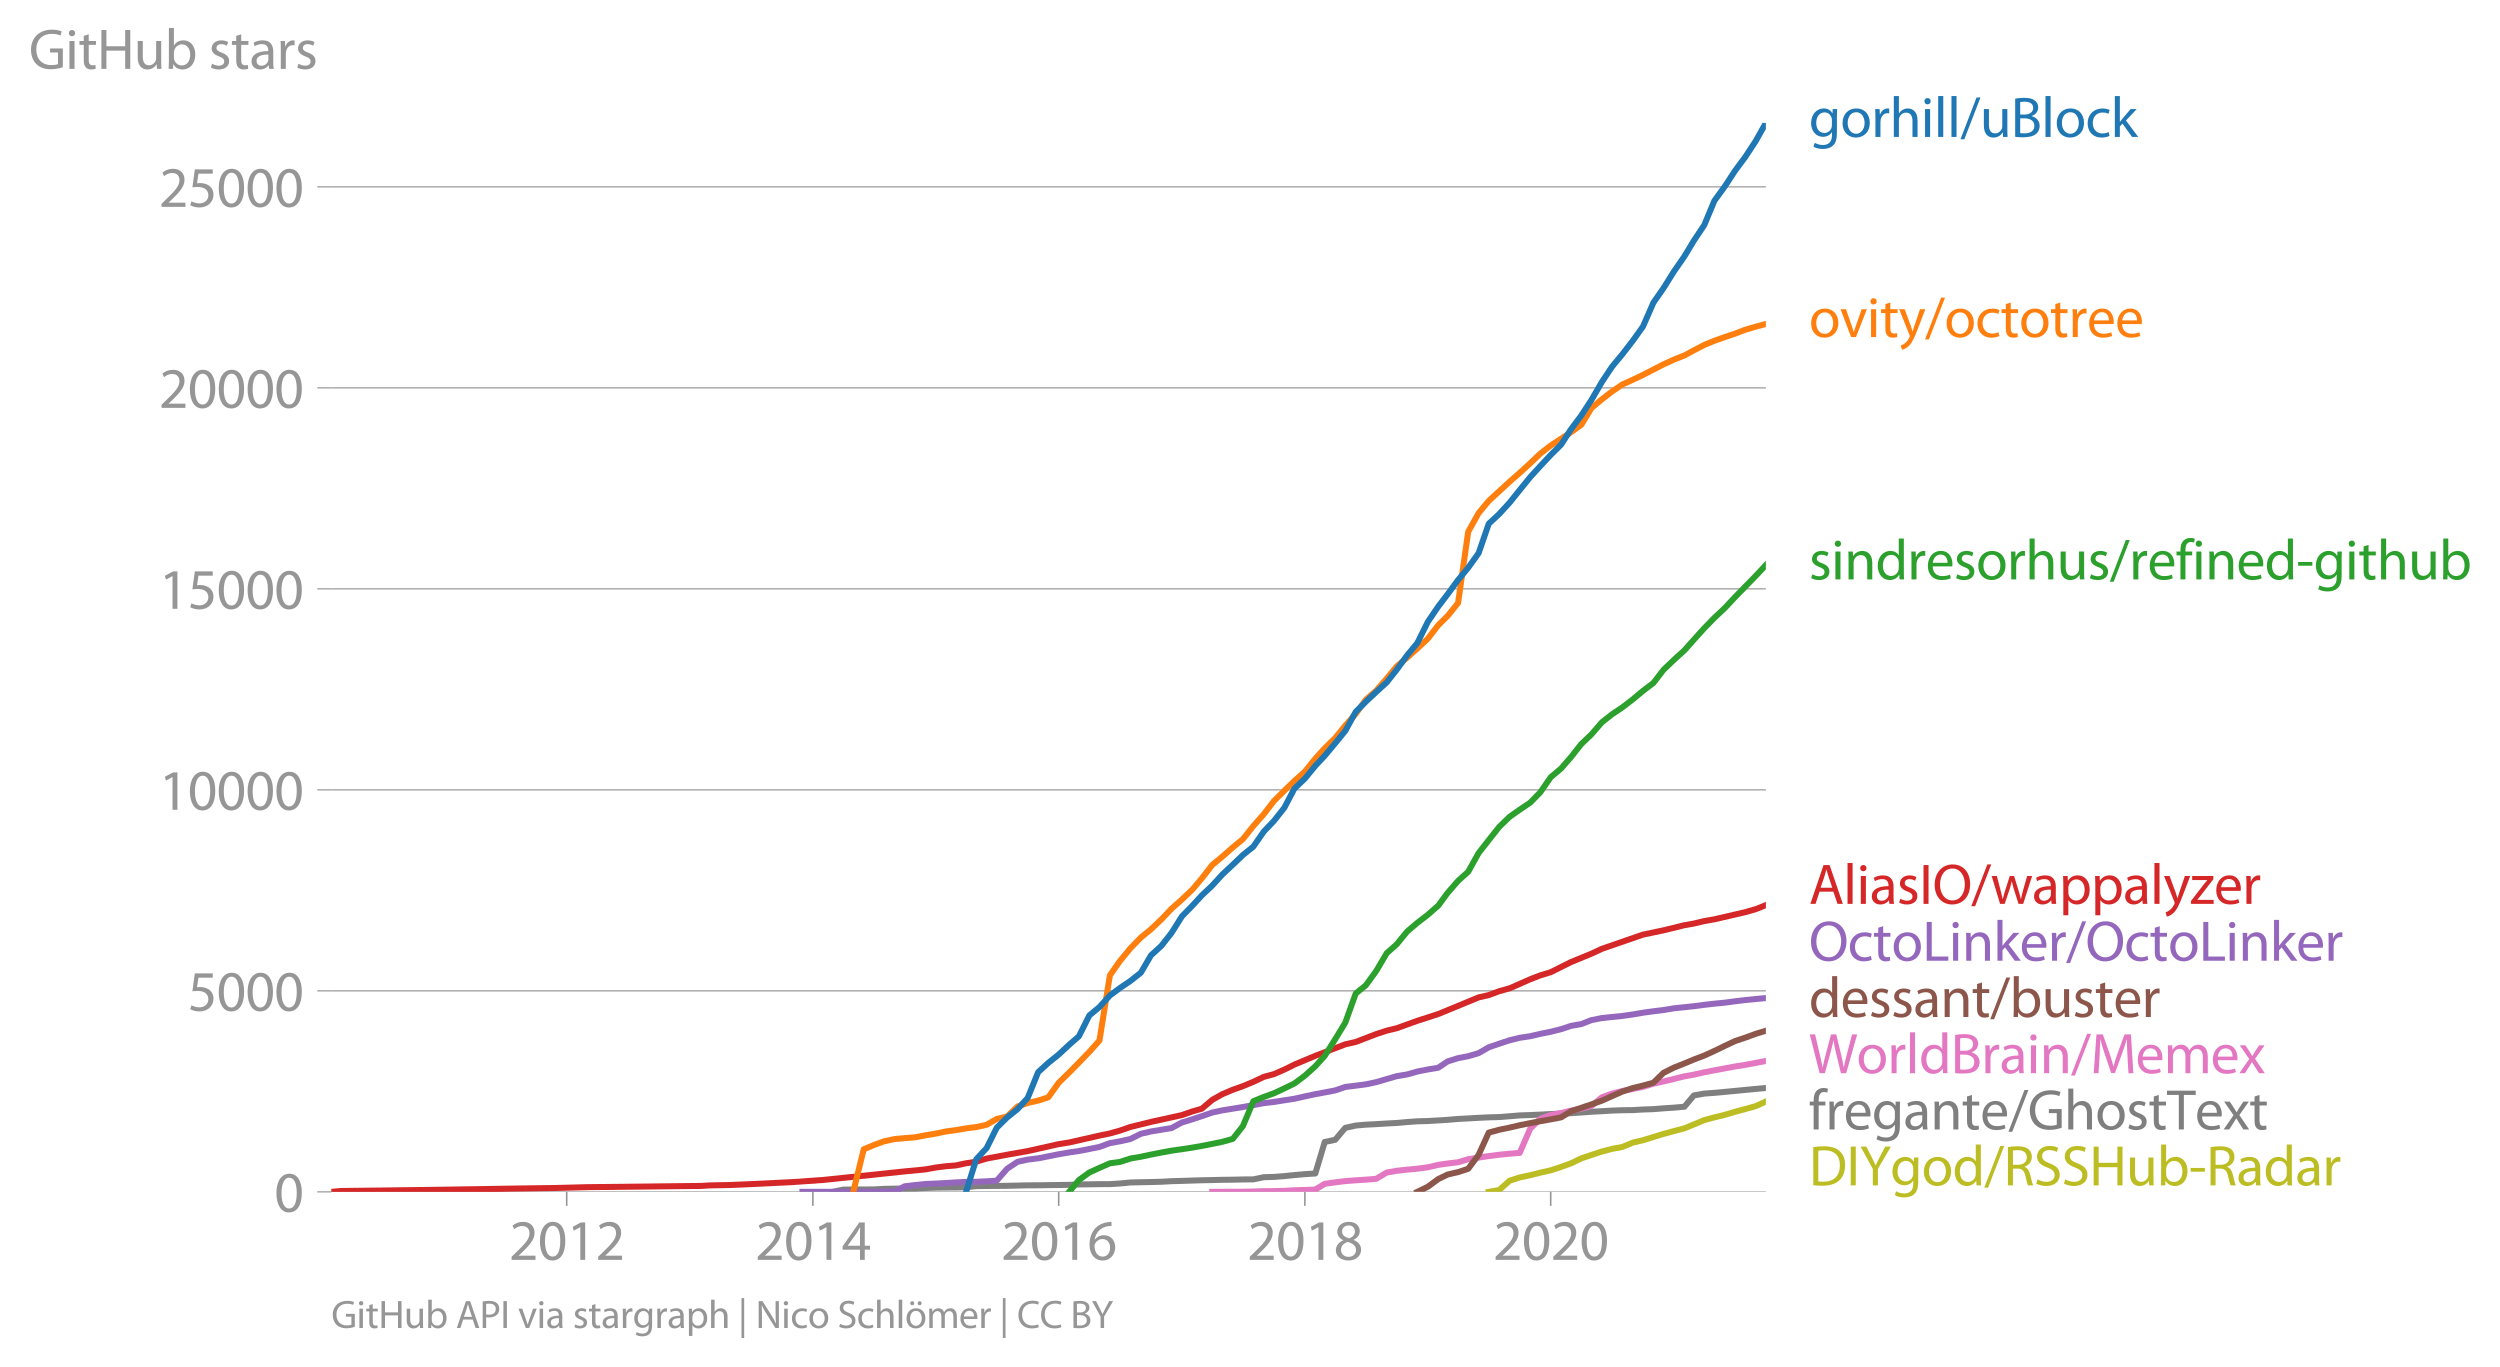 <svg height="453.628" viewBox="0 0 622.347 340.221" width="829.796" xmlns="http://www.w3.org/2000/svg" xmlns:xlink="http://www.w3.org/1999/xlink"><defs><style>*{stroke-linecap:butt;stroke-linejoin:round}</style></defs><g id="figure_1"><path d="M0 340.221h622.347V0H0z" style="fill:none" id="patch_1"/><g id="axes_1"><path d="M82.476 296.694h357.12V30.582H82.476z" style="fill:none" id="patch_2"/><g id="matplotlib.axis_1"><g id="xtick_1"><g id="line2d_1"><defs><path d="M0 0v3.5" id="me51e6dc610" style="stroke:#969696;stroke-width:.4"/></defs><use style="fill:#969696;stroke:#969696;stroke-width:.4" x="141.074" xlink:href="#me51e6dc610" y="296.694"/></g><g style="fill:#969696" transform="matrix(.14 0 0 -.14 126.711 313.634)" id="text_1"><defs><path d="M2944 0v467H1075v13l333 307c877 845 1434 1466 1434 2234 0 595-378 1209-1274 1209-480 0-890-179-1178-422l180-397c192 160 505 352 883 352 621 0 825-390 825-813-6-627-486-1164-1548-2176L288 346V0h2656z" id="MyriadPro-Regular-32" transform="scale(.016)"/><path d="M1677 4230c-845 0-1447-768-1447-2163C243 691 794-70 1606-70c922 0 1447 780 1447 2195 0 1325-499 2105-1376 2105zm-32-435c582 0 845-672 845-1696 0-1062-276-1734-852-1734-512 0-844 614-844 1696 0 1133 358 1734 851 1734z" id="MyriadPro-Regular-30" transform="scale(.016)"/><path d="M1510 0h544v4160h-480l-908-486 108-429 724 390h12V0z" id="MyriadPro-Regular-31" transform="scale(.016)"/></defs><use xlink:href="#MyriadPro-Regular-32"/><use x="51.3" xlink:href="#MyriadPro-Regular-30"/><use x="102.6" xlink:href="#MyriadPro-Regular-31"/><use x="153.9" xlink:href="#MyriadPro-Regular-32"/></g></g><g id="xtick_2"><use style="fill:#969696;stroke:#969696;stroke-width:.4" x="202.355" xlink:href="#me51e6dc610" y="296.694" id="line2d_2"/><g style="fill:#969696" transform="matrix(.14 0 0 -.14 187.991 313.634)" id="text_2"><defs><path d="M2560 0v1133h582v441h-582v2586h-608L96 1504v-371h1933V0h531zM666 1574v13l1017 1415c115 192 218 371 346 614h19c-13-218-19-435-19-653V1574H666z" id="MyriadPro-Regular-34" transform="scale(.016)"/></defs><use xlink:href="#MyriadPro-Regular-32"/><use x="51.3" xlink:href="#MyriadPro-Regular-30"/><use x="102.6" xlink:href="#MyriadPro-Regular-31"/><use x="153.9" xlink:href="#MyriadPro-Regular-34"/></g></g><g id="xtick_3"><use style="fill:#969696;stroke:#969696;stroke-width:.4" x="263.551" xlink:href="#me51e6dc610" y="296.694" id="line2d_3"/><g style="fill:#969696" transform="matrix(.14 0 0 -.14 249.188 313.634)" id="text_3"><defs><path d="M2662 4224c-102 0-243-6-409-32-525-64-986-275-1331-614-410-410-704-1056-704-1876C218 621 800-70 1690-70c864 0 1382 704 1382 1465 0 813-518 1344-1254 1344-461 0-807-217-1005-480h-19c96 685 563 1331 1446 1479 160 25 307 32 422 25v461zM1690 365c-589 0-903 505-916 1190 0 103 26 186 64 250 154 301 468 512 807 512 518 0 857-359 857-954s-326-998-806-998h-6z" id="MyriadPro-Regular-36" transform="scale(.016)"/></defs><use xlink:href="#MyriadPro-Regular-32"/><use x="51.3" xlink:href="#MyriadPro-Regular-30"/><use x="102.6" xlink:href="#MyriadPro-Regular-31"/><use x="153.9" xlink:href="#MyriadPro-Regular-36"/></g></g><g id="xtick_4"><use style="fill:#969696;stroke:#969696;stroke-width:.4" x="324.832" xlink:href="#me51e6dc610" y="296.694" id="line2d_4"/><g style="fill:#969696" transform="matrix(.14 0 0 -.14 310.469 313.634)" id="text_4"><defs><path d="M1062 2170c-512-218-825-589-825-1114C237 448 762-70 1632-70c794 0 1414 486 1414 1209 0 506-320 871-838 1075v20c512 243 685 620 685 972 0 519-403 1024-1210 1024-729 0-1286-448-1286-1107 0-358 198-717 659-934l6-19zm583-1831c-531 0-851 371-832 794 0 397 262 717 749 857 563-160 915-403 915-908 0-423-327-743-832-743zm6 3488c506 0 704-345 704-678 0-378-275-634-633-755-480 128-794 352-794 768 0 358 256 665 723 665z" id="MyriadPro-Regular-38" transform="scale(.016)"/></defs><use xlink:href="#MyriadPro-Regular-32"/><use x="51.3" xlink:href="#MyriadPro-Regular-30"/><use x="102.6" xlink:href="#MyriadPro-Regular-31"/><use x="153.9" xlink:href="#MyriadPro-Regular-38"/></g></g><g id="xtick_5"><use style="fill:#969696;stroke:#969696;stroke-width:.4" x="386.028" xlink:href="#me51e6dc610" y="296.694" id="line2d_5"/><g style="fill:#969696" transform="matrix(.14 0 0 -.14 371.665 313.634)" id="text_5"><use xlink:href="#MyriadPro-Regular-32"/><use x="51.3" xlink:href="#MyriadPro-Regular-30"/><use x="102.6" xlink:href="#MyriadPro-Regular-32"/><use x="153.9" xlink:href="#MyriadPro-Regular-30"/></g></g></g><g id="matplotlib.axis_2"><g id="ytick_1"><path clip-path="url(#pe4d8eeb16a)" d="M82.476 296.694h357.12" style="fill:none;stroke:#969696;stroke-linecap:square;stroke-width:.3" id="line2d_6"/><g id="line2d_7"><defs><path d="M0 0h-3.5" id="m7f91c07938" style="stroke:#969696;stroke-width:.3"/></defs><use style="fill:#969696;stroke:#969696;stroke-width:.3" x="82.476" xlink:href="#m7f91c07938" y="296.694"/></g><use xlink:href="#MyriadPro-Regular-30" style="fill:#969696" transform="matrix(.14 0 0 -.14 68.295 301.664)" id="text_6"/></g><g id="ytick_2"><path clip-path="url(#pe4d8eeb16a)" d="M82.476 246.66h357.12" style="fill:none;stroke:#969696;stroke-linecap:square;stroke-width:.3" id="line2d_8"/><use style="fill:#969696;stroke:#969696;stroke-width:.3" x="82.476" xlink:href="#m7f91c07938" y="246.66" id="line2d_9"/><g style="fill:#969696" transform="matrix(.14 0 0 -.14 46.75 251.63)" id="text_7"><defs><path d="M2771 4160H781L512 2163c154 19 339 45 576 45 832 0 1190-384 1197-922 0-556-455-902-986-902-377 0-717 128-889 230L269 186C467 58 851-70 1306-70c902 0 1548 608 1548 1420 0 525-268 884-595 1069-256 154-576 224-896 224-153 0-243-13-339-25l160 1068h1587v474z" id="MyriadPro-Regular-35" transform="scale(.016)"/></defs><use xlink:href="#MyriadPro-Regular-35"/><use x="51.3" xlink:href="#MyriadPro-Regular-30"/><use x="102.6" xlink:href="#MyriadPro-Regular-30"/><use x="153.9" xlink:href="#MyriadPro-Regular-30"/></g></g><g id="ytick_3"><path clip-path="url(#pe4d8eeb16a)" d="M82.476 196.625h357.12" style="fill:none;stroke:#969696;stroke-linecap:square;stroke-width:.3" id="line2d_10"/><use style="fill:#969696;stroke:#969696;stroke-width:.3" x="82.476" xlink:href="#m7f91c07938" y="196.625" id="line2d_11"/><g style="fill:#969696" transform="matrix(.14 0 0 -.14 39.568 201.595)" id="text_8"><use xlink:href="#MyriadPro-Regular-31"/><use x="51.3" xlink:href="#MyriadPro-Regular-30"/><use x="102.6" xlink:href="#MyriadPro-Regular-30"/><use x="153.9" xlink:href="#MyriadPro-Regular-30"/><use x="205.2" xlink:href="#MyriadPro-Regular-30"/></g></g><g id="ytick_4"><path clip-path="url(#pe4d8eeb16a)" d="M82.476 146.591h357.12" style="fill:none;stroke:#969696;stroke-linecap:square;stroke-width:.3" id="line2d_12"/><use style="fill:#969696;stroke:#969696;stroke-width:.3" x="82.476" xlink:href="#m7f91c07938" y="146.591" id="line2d_13"/><g style="fill:#969696" transform="matrix(.14 0 0 -.14 39.568 151.561)" id="text_9"><use xlink:href="#MyriadPro-Regular-31"/><use x="51.3" xlink:href="#MyriadPro-Regular-35"/><use x="102.6" xlink:href="#MyriadPro-Regular-30"/><use x="153.9" xlink:href="#MyriadPro-Regular-30"/><use x="205.2" xlink:href="#MyriadPro-Regular-30"/></g></g><g id="ytick_5"><path clip-path="url(#pe4d8eeb16a)" d="M82.476 96.557h357.12" style="fill:none;stroke:#969696;stroke-linecap:square;stroke-width:.3" id="line2d_14"/><use style="fill:#969696;stroke:#969696;stroke-width:.3" x="82.476" xlink:href="#m7f91c07938" y="96.557" id="line2d_15"/><g style="fill:#969696" transform="matrix(.14 0 0 -.14 39.568 101.527)" id="text_10"><use xlink:href="#MyriadPro-Regular-32"/><use x="51.3" xlink:href="#MyriadPro-Regular-30"/><use x="102.6" xlink:href="#MyriadPro-Regular-30"/><use x="153.9" xlink:href="#MyriadPro-Regular-30"/><use x="205.2" xlink:href="#MyriadPro-Regular-30"/></g></g><g id="ytick_6"><path clip-path="url(#pe4d8eeb16a)" d="M82.476 46.523h357.12" style="fill:none;stroke:#969696;stroke-linecap:square;stroke-width:.3" id="line2d_16"/><use style="fill:#969696;stroke:#969696;stroke-width:.3" x="82.476" xlink:href="#m7f91c07938" y="46.523" id="line2d_17"/><g style="fill:#969696" transform="matrix(.14 0 0 -.14 39.568 51.493)" id="text_11"><use xlink:href="#MyriadPro-Regular-32"/><use x="51.3" xlink:href="#MyriadPro-Regular-35"/><use x="102.6" xlink:href="#MyriadPro-Regular-30"/><use x="153.9" xlink:href="#MyriadPro-Regular-30"/><use x="205.2" xlink:href="#MyriadPro-Regular-30"/></g></g><g style="fill:#969696" transform="matrix(.14 0 0 -.14 7.2 17.14)" id="text_12"><defs><path d="M3770 2266H2349v-448h877V531c-128-64-378-115-743-115-1005 0-1664 646-1664 1741 0 1081 685 1734 1735 1734 435 0 723-83 953-185l135 454c-186 90-576 198-1076 198-1446 0-2329-940-2336-2227 0-672 231-1248 602-1606 422-403 960-570 1613-570 582 0 1075 147 1325 237v2074z" id="MyriadPro-Regular-47" transform="scale(.016)"/><path d="M1030 0v3098H467V0h563zM749 4320c-205 0-352-154-352-352 0-192 141-346 339-346 224 0 365 154 358 346 0 198-134 352-345 352z" id="MyriadPro-Regular-69" transform="scale(.016)"/><path d="M595 3667v-569H115v-429h480V979c0-365 58-640 218-806C947 19 1158-70 1421-70c217 0 390 38 499 83l-26 422c-83-25-172-38-326-38-314 0-422 217-422 601v1671h806v429h-806v742l-551-173z" id="MyriadPro-Regular-74" transform="scale(.016)"/><path d="M486 4314V0h557v2022h2087V0h563v4314h-563V2509H1043v1805H486z" id="MyriadPro-Regular-48" transform="scale(.016)"/><path d="M3059 3098h-563V1197c0-103-19-205-51-288-103-250-365-512-743-512-512 0-691 397-691 985v1716H448V1286C448 198 1030-70 1517-70c550 0 877 326 1024 576h13l32-506h499c-19 243-26 525-26 845v2253z" id="MyriadPro-Regular-75" transform="scale(.016)"/><path d="M467 800c0-275-13-589-25-800h486l26 512h19c230-410 589-582 1037-582 691 0 1388 550 1388 1657 7 941-537 1581-1305 1581-499 0-858-224-1056-570h-13v1946H467V800zm557 998c0 90 19 167 32 231 115 429 474 691 858 691 601 0 921-531 921-1152 0-710-352-1190-941-1190-409 0-736 268-844 659-13 64-26 134-26 205v556z" id="MyriadPro-Regular-62" transform="scale(.016)"/><path d="M250 147C467 19 781-70 1120-70c736 0 1158 390 1158 934 0 461-275 730-812 934-404 154-589 269-589 525 0 231 185 423 518 423 288 0 512-103 634-180l141 410c-173 102-448 192-762 192-666 0-1069-410-1069-909 0-371 263-678 819-877 416-153 576-300 576-569 0-256-192-461-601-461-282 0-576 115-743 224L250 147z" id="MyriadPro-Regular-73" transform="scale(.016)"/><path d="M2643 1901c0 621-230 1267-1177 1267-391 0-762-109-1018-275l128-371c218 140 518 230 806 230 634 0 704-461 704-717v-64C890 1978 224 1568 224 819c0-448 320-889 947-889 442 0 775 217 947 460h20l44-390h512c-38 211-51 474-51 742v1159zm-544-858c0-57-13-121-32-179-89-262-345-518-749-518-288 0-531 172-531 537 0 602 698 711 1312 698v-538z" id="MyriadPro-Regular-61" transform="scale(.016)"/><path d="M467 0h557v1651c0 96 13 186 26 263 76 422 358 723 755 723 77 0 134-7 192-19v531c-51 13-96 19-160 19-378 0-717-262-858-678h-25l-20 608H442c19-288 25-602 25-967V0z" id="MyriadPro-Regular-72" transform="scale(.016)"/></defs><use xlink:href="#MyriadPro-Regular-47"/><use x="64.6" xlink:href="#MyriadPro-Regular-69"/><use x="88" xlink:href="#MyriadPro-Regular-74"/><use x="121.1" xlink:href="#MyriadPro-Regular-48"/><use x="186.3" xlink:href="#MyriadPro-Regular-75"/><use x="241.4" xlink:href="#MyriadPro-Regular-62"/><use x="298.3" xlink:href="#MyriadPro-Regular-20"/><use x="319.5" xlink:href="#MyriadPro-Regular-73"/><use x="359.1" xlink:href="#MyriadPro-Regular-74"/><use x="392.2" xlink:href="#MyriadPro-Regular-61"/><use x="440.4" xlink:href="#MyriadPro-Regular-72"/><use x="473.1" xlink:href="#MyriadPro-Regular-73"/></g></g><path clip-path="url(#pe4d8eeb16a)" d="m370.603 296.694 2.6-.44 2.598-2.332 2.515-.81 2.599-.551 2.514-.64 2.6-.58 2.598-.861 2.431-.871 2.599-1.25 2.515-.851 2.599-.851 2.514-.66 2.6-.49 2.598-1.072 2.515-.59 2.599-.8 2.515-.771 2.598-.71 2.6-.681 2.346-.96 2.6-1.091 2.514-.68 2.599-.631 2.515-.75 2.599-.701 2.598-.72 2.515-1.152" style="fill:none;stroke:#bcbd22;stroke-linecap:square;stroke-width:1.5" id="line2d_18"/><path clip-path="url(#pe4d8eeb16a)" d="m207.3 296.694 2.6-.55 2.514-.03 2.599-.01 2.515-.01 2.599-.15 2.598-.05 2.515-.01 2.6-.02 2.514-.13 2.599-.09 2.599-.03 2.347-.01 2.599-.05 2.515-.281 2.598-.04 2.515-.01 2.599-.03 2.599-.06 2.515-.06 2.598-.01 2.515-.04 2.6-.03 2.598-.04 2.431-.1 2.599-.03 2.515-.04 2.598-.01 2.515-.16 2.6-.25 2.598-.06 2.515-.05 2.599-.07 2.515-.141 2.598-.07 2.6-.09 2.346-.07 2.6-.05 2.514-.06 2.599-.03 2.515-.06 2.598-.02 2.6-.54 2.514-.07 2.599-.2 2.515-.261 2.599-.23 2.598-.16 2.348-7.856 2.598-.53 2.515-2.982 2.6-.57 2.514-.22 2.599-.13 2.599-.16 2.514-.13 2.6-.231 2.514-.18 2.599-.07 2.599-.15 2.347-.15 2.599-.22 2.515-.13 2.598-.15 2.515-.12 2.6-.07 2.598-.201 2.515-.21 2.599-.09 2.514-.11 2.6-.14 2.598-.1 2.431-.11 2.599-.18 2.515-.18 2.599-.14 2.514-.151 2.6-.09 2.598-.03 2.515-.15 2.599-.09 2.515-.2 2.598-.17 2.6-.23 2.346-2.813 2.6-.46 2.514-.18 2.599-.24 2.515-.24 2.599-.25 2.598-.25 2.515-.23" style="fill:none;stroke:#7f7f7f;stroke-linecap:square;stroke-width:1.5" id="line2d_19"/><path clip-path="url(#pe4d8eeb16a)" d="m301.778 296.694 2.515-.01 2.599-.02h2.515l2.598-.05 2.6-.09 2.514-.01 2.599-.07 2.515-.15 2.599-.06 2.598-.11 2.348-1.422 2.598-.37 2.515-.31 2.6-.2 2.514-.16 2.599-.21 2.599-1.561 2.514-.44 2.6-.29 2.514-.231 2.599-.34 2.599-.61 2.347-.341 2.599-.31 2.515-.75 2.598-.411 2.515-.38 2.6-.33 2.598-.26 2.515-.2 2.599-6.015 2.514-2.472 2.6-.94 2.598-.51 2.431-.581 2.599-.5 2.515-.65 2.599-2.172 2.514-.91 2.6-.671 2.598-.5 2.515-.511 2.599-.8 2.515-.55 2.598-.621 2.6-.66 2.346-.411 2.6-.59 2.514-.49 2.599-.481 2.515-.47 2.599-.41 2.598-.491 2.515-.49" style="fill:none;stroke:#e377c2;stroke-linecap:square;stroke-width:1.5" id="line2d_20"/><g style="fill:#1f77b4" transform="matrix(.14 0 0 -.14 450.31 34.088)" id="text_13"><defs><path d="M3110 2246c0 378 13 628 26 852h-493l-25-468h-13c-135 256-429 538-967 538-710 0-1395-595-1395-1645C243 666 794 13 1562 13c480 0 812 230 985 518h13V186c0-781-422-1082-998-1082-384 0-704 115-909 243l-141-429c250-166 659-256 1030-256 391 0 826 90 1127 372 301 268 441 704 441 1414v1798zm-556-928c0-96-13-204-45-300-122-359-435-576-781-576-608 0-915 505-915 1113 0 717 384 1171 921 1171 410 0 685-268 788-595 25-77 32-160 32-256v-557z" id="MyriadPro-Regular-67" transform="scale(.016)"/><path d="M1779 3168c-857 0-1536-608-1536-1645C243 544 890-70 1728-70c749 0 1542 499 1542 1644 0 948-601 1594-1491 1594zm-13-422c666 0 928-666 928-1191 0-697-403-1203-940-1203-551 0-941 512-941 1190 0 589 288 1204 953 1204z" id="MyriadPro-Regular-6f" transform="scale(.016)"/><path d="M467 0h563v1869c0 109 7 192 39 269 102 307 390 563 755 563 531 0 717-423 717-922V0h563v1843c0 1069-666 1325-1082 1325-211 0-409-64-576-160-172-96-313-237-403-397h-13v1933H467V0z" id="MyriadPro-Regular-68" transform="scale(.016)"/><path d="M467 0h563v4544H467V0z" id="MyriadPro-Regular-6c" transform="scale(.016)"/><path d="m422-256 1792 4640h-435L-6-256h428z" id="MyriadPro-Regular-2f" transform="scale(.016)"/><path d="M486 13c186-26 480-51 864-51 704 0 1191 128 1492 403 217 211 364 493 364 864 0 640-480 979-889 1081v13c454 167 729 531 729 947 0 340-134 596-358 762-269 218-627 314-1184 314-390 0-774-39-1018-90V13zm557 3865c90 20 237 39 493 39 563 0 947-199 947-704 0-416-345-723-934-723h-506v1388zm0-1811h461c608 0 1114-243 1114-832 0-627-532-838-1108-838-198 0-358 6-467 25v1645z" id="MyriadPro-Regular-42" transform="scale(.016)"/><path d="M2579 538c-160-71-371-154-691-154-614 0-1075 442-1075 1158 0 647 384 1172 1094 1172 307 0 519-71 653-148l128 436c-154 76-448 160-781 160-1011 0-1664-692-1664-1645C243 570 851-70 1786-70c416 0 742 108 889 185l-96 423z" id="MyriadPro-Regular-63" transform="scale(.016)"/><path d="M1024 4544H467V0h557v1165l288 320L2381 0h685L1702 1824l1197 1274h-678l-909-1069c-90-109-198-243-275-352h-13v2867z" id="MyriadPro-Regular-6b" transform="scale(.016)"/></defs><use xlink:href="#MyriadPro-Regular-67"/><use x="55.9" xlink:href="#MyriadPro-Regular-6f"/><use x="110.8" xlink:href="#MyriadPro-Regular-72"/><use x="143.5" xlink:href="#MyriadPro-Regular-68"/><use x="199" xlink:href="#MyriadPro-Regular-69"/><use x="222.4" xlink:href="#MyriadPro-Regular-6c"/><use x="246" xlink:href="#MyriadPro-Regular-6c"/><use x="269.6" xlink:href="#MyriadPro-Regular-2f"/><use x="303.9" xlink:href="#MyriadPro-Regular-75"/><use x="359" xlink:href="#MyriadPro-Regular-42"/><use x="413.2" xlink:href="#MyriadPro-Regular-6c"/><use x="436.8" xlink:href="#MyriadPro-Regular-6f"/><use x="491.7" xlink:href="#MyriadPro-Regular-63"/><use x="536.5" xlink:href="#MyriadPro-Regular-6b"/></g><g style="fill:#ff7f0e" transform="matrix(.14 0 0 -.14 450.31 83.909)" id="text_14"><defs><path d="M83 3098 1261 0h537l1216 3098h-588l-602-1741c-102-282-192-538-262-794h-20c-64 256-147 512-249 794L685 3098H83z" id="MyriadPro-Regular-76" transform="scale(.016)"/><path d="M58 3098 1203 243c26-70 39-115 39-147s-20-77-45-134c-128-288-320-506-474-628-166-140-352-230-493-275l141-473c141 25 416 121 691 364 384 333 660 877 1063 1940l845 2208h-596l-614-1818c-77-224-141-461-198-646h-13c-51 185-128 428-199 633L672 3098H58z" id="MyriadPro-Regular-79" transform="scale(.016)"/><path d="M2957 1446c6 58 19 148 19 263 0 569-269 1459-1280 1459-902 0-1453-736-1453-1670C243 563 813-70 1766-70c493 0 832 108 1031 198l-96 403c-211-89-455-160-858-160-563 0-1049 314-1062 1075h2176zM787 1850c45 390 295 915 864 915 634 0 787-557 781-915H787z" id="MyriadPro-Regular-65" transform="scale(.016)"/></defs><use xlink:href="#MyriadPro-Regular-6f"/><use x="54.9" xlink:href="#MyriadPro-Regular-76"/><use x="103" xlink:href="#MyriadPro-Regular-69"/><use x="126.4" xlink:href="#MyriadPro-Regular-74"/><use x="159.5" xlink:href="#MyriadPro-Regular-79"/><use x="206.6" xlink:href="#MyriadPro-Regular-2f"/><use x="240.9" xlink:href="#MyriadPro-Regular-6f"/><use x="295.8" xlink:href="#MyriadPro-Regular-63"/><use x="340.6" xlink:href="#MyriadPro-Regular-74"/><use x="373.7" xlink:href="#MyriadPro-Regular-6f"/><use x="428.6" xlink:href="#MyriadPro-Regular-74"/><use x="461.7" xlink:href="#MyriadPro-Regular-72"/><use x="494.4" xlink:href="#MyriadPro-Regular-65"/><use x="544.5" xlink:href="#MyriadPro-Regular-65"/></g><g style="fill:#2ca02c" transform="matrix(.14 0 0 -.14 450.31 144.24)" id="text_15"><defs><path d="M467 0h563v1862c0 96 13 192 39 263 96 313 384 576 755 576 531 0 717-416 717-915V0h563v1850c0 1062-666 1318-1094 1318-512 0-871-288-1024-582h-13l-32 512H442c19-256 25-519 25-839V0z" id="MyriadPro-Regular-6e" transform="scale(.016)"/><path d="M2579 4544V2694h-13c-140 250-460 474-934 474-755 0-1395-634-1389-1664C243 563 819-70 1568-70c506 0 883 262 1056 608h13l25-538h506c-19 211-26 525-26 800v3744h-563zm0-3245c0-89-6-166-25-243-103-422-448-672-826-672-608 0-915 518-915 1146 0 684 345 1196 928 1196 422 0 729-294 813-652 19-71 25-167 25-237v-538z" id="MyriadPro-Regular-64" transform="scale(.016)"/><path d="M1082 0v2669h748v429h-748v166c0 474 121 896 601 896 160 0 275-32 359-70l76 435c-108 45-281 89-480 89-262 0-544-83-755-288-262-249-358-646-358-1081v-147H90v-429h435V0h557z" id="MyriadPro-Regular-66" transform="scale(.016)"/><path d="M192 1939v-416h1581v416H192z" id="MyriadPro-Regular-2d" transform="scale(.016)"/></defs><use xlink:href="#MyriadPro-Regular-73"/><use x="39.6" xlink:href="#MyriadPro-Regular-69"/><use x="63" xlink:href="#MyriadPro-Regular-6e"/><use x="118.5" xlink:href="#MyriadPro-Regular-64"/><use x="174.9" xlink:href="#MyriadPro-Regular-72"/><use x="207.6" xlink:href="#MyriadPro-Regular-65"/><use x="257.7" xlink:href="#MyriadPro-Regular-73"/><use x="297.3" xlink:href="#MyriadPro-Regular-6f"/><use x="352.2" xlink:href="#MyriadPro-Regular-72"/><use x="384.9" xlink:href="#MyriadPro-Regular-68"/><use x="440.4" xlink:href="#MyriadPro-Regular-75"/><use x="495.5" xlink:href="#MyriadPro-Regular-73"/><use x="535.1" xlink:href="#MyriadPro-Regular-2f"/><use x="569.4" xlink:href="#MyriadPro-Regular-72"/><use x="602.1" xlink:href="#MyriadPro-Regular-65"/><use x="652.2" xlink:href="#MyriadPro-Regular-66"/><use x="681.4" xlink:href="#MyriadPro-Regular-69"/><use x="704.8" xlink:href="#MyriadPro-Regular-6e"/><use x="760.3" xlink:href="#MyriadPro-Regular-65"/><use x="810.4" xlink:href="#MyriadPro-Regular-64"/><use x="866.8" xlink:href="#MyriadPro-Regular-2d"/><use x="897.5" xlink:href="#MyriadPro-Regular-67"/><use x="953.4" xlink:href="#MyriadPro-Regular-69"/><use x="976.8" xlink:href="#MyriadPro-Regular-74"/><use x="1009.9" xlink:href="#MyriadPro-Regular-68"/><use x="1065.4" xlink:href="#MyriadPro-Regular-75"/><use x="1120.5" xlink:href="#MyriadPro-Regular-62"/></g><g style="fill:#d62728" transform="matrix(.14 0 0 -.14 450.31 225.008)" id="text_16"><defs><path d="M2714 1357 3174 0h596L2298 4314h-672L160 0h576l448 1357h1530zm-1415 435 423 1248c83 262 153 525 217 781h13c64-250 128-506 224-787l422-1242H1299z" id="MyriadPro-Regular-41" transform="scale(.016)"/><path d="M486 4314V0h557v4314H486z" id="MyriadPro-Regular-49" transform="scale(.016)"/><path d="M2234 4384c-1152 0-2004-896-2004-2266C230 813 1030-70 2170-70c1100 0 2003 787 2003 2272 0 1280-762 2182-1939 2182zm-26-454c928 0 1376-896 1376-1754 0-979-499-1792-1382-1792-877 0-1376 826-1376 1747 0 947 460 1799 1382 1799z" id="MyriadPro-Regular-4f" transform="scale(.016)"/><path d="M115 3098 1050 0h512l499 1472c109 333 205 653 281 1024h13c77-365 167-672 275-1018L3104 0h512l998 3098h-556l-442-1556c-102-364-186-691-237-1004h-19c-70 313-160 640-275 1011l-480 1549h-474l-505-1575c-103-339-205-672-276-985h-19c-57 320-141 640-230 985L691 3098H115z" id="MyriadPro-Regular-77" transform="scale(.016)"/><path d="M467-1267h557V416h13c185-307 544-486 953-486 730 0 1408 550 1408 1664 0 940-563 1574-1312 1574-505 0-870-224-1100-602h-13l-26 532H442c12-295 25-615 25-1012v-3353zm557 3059c0 77 19 160 38 230 109 423 468 698 852 698 595 0 921-531 921-1152 0-710-345-1197-941-1197-403 0-742 269-844 659-13 71-26 148-26 231v531z" id="MyriadPro-Regular-70" transform="scale(.016)"/><path d="M115 0h2515v448H819v13c141 160 269 313 397 486l1382 1799 7 352H243v-455h1677v-13c-141-166-269-313-403-480L115 326V0z" id="MyriadPro-Regular-7a" transform="scale(.016)"/></defs><use xlink:href="#MyriadPro-Regular-41"/><use x="61.2" xlink:href="#MyriadPro-Regular-6c"/><use x="84.8" xlink:href="#MyriadPro-Regular-69"/><use x="108.2" xlink:href="#MyriadPro-Regular-61"/><use x="156.4" xlink:href="#MyriadPro-Regular-73"/><use x="196" xlink:href="#MyriadPro-Regular-49"/><use x="219.9" xlink:href="#MyriadPro-Regular-4f"/><use x="288.8" xlink:href="#MyriadPro-Regular-2f"/><use x="323.1" xlink:href="#MyriadPro-Regular-77"/><use x="396.7" xlink:href="#MyriadPro-Regular-61"/><use x="444.9" xlink:href="#MyriadPro-Regular-70"/><use x="501.8" xlink:href="#MyriadPro-Regular-70"/><use x="558.7" xlink:href="#MyriadPro-Regular-61"/><use x="606.9" xlink:href="#MyriadPro-Regular-6c"/><use x="630.5" xlink:href="#MyriadPro-Regular-79"/><use x="677.6" xlink:href="#MyriadPro-Regular-7a"/><use x="720.4" xlink:href="#MyriadPro-Regular-65"/><use x="770.5" xlink:href="#MyriadPro-Regular-72"/></g><g style="fill:#9467bd" transform="matrix(.14 0 0 -.14 450.31 239.169)" id="text_17"><defs><path d="M486 0h2400v467H1043v3847H486V0z" id="MyriadPro-Regular-4c" transform="scale(.016)"/></defs><use xlink:href="#MyriadPro-Regular-4f"/><use x="68.9" xlink:href="#MyriadPro-Regular-63"/><use x="113.7" xlink:href="#MyriadPro-Regular-74"/><use x="146.8" xlink:href="#MyriadPro-Regular-6f"/><use x="201.7" xlink:href="#MyriadPro-Regular-4c"/><use x="248.9" xlink:href="#MyriadPro-Regular-69"/><use x="272.3" xlink:href="#MyriadPro-Regular-6e"/><use x="327.8" xlink:href="#MyriadPro-Regular-6b"/><use x="374.7" xlink:href="#MyriadPro-Regular-65"/><use x="424.8" xlink:href="#MyriadPro-Regular-72"/><use x="457.5" xlink:href="#MyriadPro-Regular-2f"/><use x="491.8" xlink:href="#MyriadPro-Regular-4f"/><use x="560.7" xlink:href="#MyriadPro-Regular-63"/><use x="605.5" xlink:href="#MyriadPro-Regular-74"/><use x="638.6" xlink:href="#MyriadPro-Regular-6f"/><use x="693.5" xlink:href="#MyriadPro-Regular-4c"/><use x="740.7" xlink:href="#MyriadPro-Regular-69"/><use x="764.1" xlink:href="#MyriadPro-Regular-6e"/><use x="819.6" xlink:href="#MyriadPro-Regular-6b"/><use x="866.5" xlink:href="#MyriadPro-Regular-65"/><use x="916.6" xlink:href="#MyriadPro-Regular-72"/></g><g style="fill:#8c564b" transform="matrix(.14 0 0 -.14 450.31 253.169)" id="text_18"><use xlink:href="#MyriadPro-Regular-64"/><use x="56.4" xlink:href="#MyriadPro-Regular-65"/><use x="106.5" xlink:href="#MyriadPro-Regular-73"/><use x="146.1" xlink:href="#MyriadPro-Regular-73"/><use x="185.7" xlink:href="#MyriadPro-Regular-61"/><use x="233.9" xlink:href="#MyriadPro-Regular-6e"/><use x="289.4" xlink:href="#MyriadPro-Regular-74"/><use x="322.5" xlink:href="#MyriadPro-Regular-2f"/><use x="356.8" xlink:href="#MyriadPro-Regular-62"/><use x="413.7" xlink:href="#MyriadPro-Regular-75"/><use x="468.8" xlink:href="#MyriadPro-Regular-73"/><use x="508.4" xlink:href="#MyriadPro-Regular-74"/><use x="541.5" xlink:href="#MyriadPro-Regular-65"/><use x="591.6" xlink:href="#MyriadPro-Regular-72"/></g><g style="fill:#e377c2" transform="matrix(.14 0 0 -.14 450.31 267.169)" id="text_19"><defs><path d="m1773 0 614 2246c160 557 256 980 333 1408h13c57-435 147-857 281-1408L3558 0h583l1222 4314h-569l-570-2176c-134-538-256-1018-346-1492h-12c-64 455-180 967-301 1479l-525 2189h-582l-576-2176c-148-557-282-1069-352-1498h-13c-77 416-192 954-320 1491L685 4314H96L1190 0h583z" id="MyriadPro-Regular-57" transform="scale(.016)"/><path d="M4230 0h544l-268 4314h-711l-768-2087c-192-544-345-1017-454-1453h-19c-109 448-256 922-436 1453l-736 2087H672L371 0h531l116 1850c38 646 70 1369 83 1907h13c121-512 294-1069 499-1677L2310 26h423l761 2092c218 589 397 1133 544 1639h20c-7-538 32-1261 64-1863L4230 0z" id="MyriadPro-Regular-4d" transform="scale(.016)"/><path d="M467 0h551v1869c0 96 12 192 44 275 90 282 346 563 698 563 429 0 646-358 646-851V0h551v1914c0 102 19 204 45 281 96 275 345 512 665 512 455 0 672-358 672-953V0h551v1824c0 1075-608 1344-1018 1344-294 0-499-77-685-218-128-96-249-230-345-403h-13c-135 365-455 621-877 621-512 0-800-275-973-570h-19l-26 500H442c19-256 25-519 25-839V0z" id="MyriadPro-Regular-6d" transform="scale(.016)"/><path d="m102 3098 1050-1517L51 0h621l448 698c115 185 224 345 326 537h13c109-185 211-358 333-537L2246 0h640L1798 1600l1056 1498h-608l-435-660c-102-166-205-326-307-512h-19c-103 173-199 333-314 506l-441 666H102z" id="MyriadPro-Regular-78" transform="scale(.016)"/></defs><use xlink:href="#MyriadPro-Regular-57"/><use x="84.6" xlink:href="#MyriadPro-Regular-6f"/><use x="139.5" xlink:href="#MyriadPro-Regular-72"/><use x="172.2" xlink:href="#MyriadPro-Regular-6c"/><use x="195.8" xlink:href="#MyriadPro-Regular-64"/><use x="252.2" xlink:href="#MyriadPro-Regular-42"/><use x="306.4" xlink:href="#MyriadPro-Regular-72"/><use x="339.1" xlink:href="#MyriadPro-Regular-61"/><use x="387.3" xlink:href="#MyriadPro-Regular-69"/><use x="410.7" xlink:href="#MyriadPro-Regular-6e"/><use x="466.2" xlink:href="#MyriadPro-Regular-2f"/><use x="500.5" xlink:href="#MyriadPro-Regular-4d"/><use x="580.9" xlink:href="#MyriadPro-Regular-65"/><use x="631" xlink:href="#MyriadPro-Regular-6d"/><use x="714.4" xlink:href="#MyriadPro-Regular-65"/><use x="764.5" xlink:href="#MyriadPro-Regular-78"/></g><g style="fill:#7f7f7f" transform="matrix(.14 0 0 -.14 450.31 281.168)" id="text_20"><defs><path d="M1306 0h563v3840h1318v474H-6v-474h1312V0z" id="MyriadPro-Regular-54" transform="scale(.016)"/></defs><use xlink:href="#MyriadPro-Regular-66"/><use x="29.2" xlink:href="#MyriadPro-Regular-72"/><use x="61.9" xlink:href="#MyriadPro-Regular-65"/><use x="112" xlink:href="#MyriadPro-Regular-67"/><use x="167.9" xlink:href="#MyriadPro-Regular-61"/><use x="216.1" xlink:href="#MyriadPro-Regular-6e"/><use x="271.6" xlink:href="#MyriadPro-Regular-74"/><use x="304.7" xlink:href="#MyriadPro-Regular-65"/><use x="354.8" xlink:href="#MyriadPro-Regular-2f"/><use x="389.1" xlink:href="#MyriadPro-Regular-47"/><use x="453.7" xlink:href="#MyriadPro-Regular-68"/><use x="509.2" xlink:href="#MyriadPro-Regular-6f"/><use x="564.1" xlink:href="#MyriadPro-Regular-73"/><use x="603.7" xlink:href="#MyriadPro-Regular-74"/><use x="636.8" xlink:href="#MyriadPro-Regular-54"/><use x="686.5" xlink:href="#MyriadPro-Regular-65"/><use x="736.6" xlink:href="#MyriadPro-Regular-78"/><use x="782.9" xlink:href="#MyriadPro-Regular-74"/></g><g style="fill:#bcbd22" transform="matrix(.14 0 0 -.14 450.31 295.091)" id="text_21"><defs><path d="M486 13c282-32 615-51 1012-51 838 0 1504 217 1907 620 403 397 621 973 621 1677 0 698-224 1197-608 1549-378 352-948 538-1748 538-441 0-844-39-1184-90V13zm557 3833c147 32 365 58 653 58 1178 0 1754-646 1747-1664 0-1165-646-1830-1837-1830-217 0-422 6-563 32v3404z" id="MyriadPro-Regular-44" transform="scale(.016)"/><path d="M2010 0v1837l1446 2477h-634l-620-1191c-167-326-314-608-436-889h-12c-135 300-263 563-429 889L717 4314H83l1363-2484V0h564z" id="MyriadPro-Regular-59" transform="scale(.016)"/><path d="M486 0h557v1869h525c506-19 736-243 864-839 122-537 218-902 288-1030h576c-90 166-192 582-333 1184-102 448-301 755-633 870v20c454 153 812 531 812 1100 0 333-121 628-339 820-269 243-653 352-1248 352-384 0-787-32-1069-90V0zm557 3866c90 25 282 51 551 51 588-7 992-250 992-807 0-492-378-819-973-819h-570v1575z" id="MyriadPro-Regular-52" transform="scale(.016)"/><path d="M269 211C499 58 954-70 1370-70c1017 0 1510 582 1510 1248 0 633-371 985-1101 1267-595 230-857 429-857 832 0 294 224 646 812 646 391 0 679-128 820-205l153 455c-192 109-512 211-953 211-839 0-1396-499-1396-1171 0-608 436-973 1140-1223 582-224 812-454 812-857 0-435-332-736-902-736-384 0-749 128-998 281L269 211z" id="MyriadPro-Regular-53" transform="scale(.016)"/></defs><use xlink:href="#MyriadPro-Regular-44"/><use x="66.6" xlink:href="#MyriadPro-Regular-49"/><use x="90.5" xlink:href="#MyriadPro-Regular-59"/><use x="144.6" xlink:href="#MyriadPro-Regular-67"/><use x="200.5" xlink:href="#MyriadPro-Regular-6f"/><use x="255.4" xlink:href="#MyriadPro-Regular-64"/><use x="311.8" xlink:href="#MyriadPro-Regular-2f"/><use x="346.1" xlink:href="#MyriadPro-Regular-52"/><use x="399.9" xlink:href="#MyriadPro-Regular-53"/><use x="449.2" xlink:href="#MyriadPro-Regular-53"/><use x="498.5" xlink:href="#MyriadPro-Regular-48"/><use x="563.7" xlink:href="#MyriadPro-Regular-75"/><use x="618.8" xlink:href="#MyriadPro-Regular-62"/><use x="675.7" xlink:href="#MyriadPro-Regular-2d"/><use x="706.4" xlink:href="#MyriadPro-Regular-52"/><use x="760.2" xlink:href="#MyriadPro-Regular-61"/><use x="808.4" xlink:href="#MyriadPro-Regular-64"/><use x="864.8" xlink:href="#MyriadPro-Regular-61"/><use x="913" xlink:href="#MyriadPro-Regular-72"/></g><g style="fill:#969696" transform="matrix(.097 0 0 -.097 82.476 330.592)" id="text_22"><defs><path d="M486 0h557v1728c128-32 282-38 448-38 544 0 1024 160 1319 473 217 224 332 531 332 922 0 384-140 697-377 902-256 231-659 359-1210 359-448 0-800-39-1069-84V0zm557 3859c96 26 282 45 525 45 614 0 1018-275 1018-845 0-595-410-921-1082-921-186 0-339 12-461 44v1677z" id="MyriadPro-Regular-50" transform="scale(.016)"/><path d="M550 4800v-6400h429v6400H550z" id="MyriadPro-Regular-7c" transform="scale(.016)"/><path d="M1011 0v1843c0 717-13 1235-45 1779l20 7c217-467 505-960 806-1440L3162 0h563v4314h-525V2509c0-672 13-1197 64-1773l-13-6c-205 441-454 896-774 1401L1094 4314H486V0h525z" id="MyriadPro-Regular-4e" transform="scale(.016)"/><path d="M1165 3648c185 0 313 154 313 326 0 186-134 327-313 327s-327-147-327-327c0-172 135-326 320-326h7zm1184 0c185 0 313 154 313 326 0 186-134 327-313 327s-320-147-320-327c0-172 128-326 313-326h7zm-570-480c-857 0-1536-608-1536-1645C243 544 890-70 1728-70c749 0 1542 499 1542 1644 0 948-601 1594-1491 1594zm-13-422c666 0 928-666 928-1191 0-697-403-1203-940-1203-551 0-941 512-941 1190 0 589 288 1204 953 1204z" id="MyriadPro-Regular-f6" transform="scale(.016)"/><path d="M3386 582c-224-108-570-179-909-179-1050 0-1658 679-1658 1735 0 1132 672 1779 1683 1779 359 0 660-77 871-179l134 454c-147 77-486 192-1024 192-1337 0-2253-915-2253-2266C230 704 1146-70 2362-70c524 0 934 108 1139 211l-115 441z" id="MyriadPro-Regular-43" transform="scale(.016)"/></defs><use xlink:href="#MyriadPro-Regular-47"/><use x="64.6" xlink:href="#MyriadPro-Regular-69"/><use x="88" xlink:href="#MyriadPro-Regular-74"/><use x="121.1" xlink:href="#MyriadPro-Regular-48"/><use x="186.3" xlink:href="#MyriadPro-Regular-75"/><use x="241.4" xlink:href="#MyriadPro-Regular-62"/><use x="298.3" xlink:href="#MyriadPro-Regular-20"/><use x="319.5" xlink:href="#MyriadPro-Regular-41"/><use x="380.7" xlink:href="#MyriadPro-Regular-50"/><use x="433.9" xlink:href="#MyriadPro-Regular-49"/><use x="457.8" xlink:href="#MyriadPro-Regular-20"/><use x="479" xlink:href="#MyriadPro-Regular-76"/><use x="527.1" xlink:href="#MyriadPro-Regular-69"/><use x="550.5" xlink:href="#MyriadPro-Regular-61"/><use x="598.7" xlink:href="#MyriadPro-Regular-20"/><use x="619.9" xlink:href="#MyriadPro-Regular-73"/><use x="659.5" xlink:href="#MyriadPro-Regular-74"/><use x="692.6" xlink:href="#MyriadPro-Regular-61"/><use x="740.8" xlink:href="#MyriadPro-Regular-72"/><use x="773.5" xlink:href="#MyriadPro-Regular-67"/><use x="829.4" xlink:href="#MyriadPro-Regular-72"/><use x="862.1" xlink:href="#MyriadPro-Regular-61"/><use x="910.3" xlink:href="#MyriadPro-Regular-70"/><use x="967.2" xlink:href="#MyriadPro-Regular-68"/><use x="1022.7" xlink:href="#MyriadPro-Regular-20"/><use x="1043.9" xlink:href="#MyriadPro-Regular-7c"/><use x="1067.8" xlink:href="#MyriadPro-Regular-20"/><use x="1089" xlink:href="#MyriadPro-Regular-4e"/><use x="1154.8" xlink:href="#MyriadPro-Regular-69"/><use x="1178.2" xlink:href="#MyriadPro-Regular-63"/><use x="1223" xlink:href="#MyriadPro-Regular-6f"/><use x="1277.9" xlink:href="#MyriadPro-Regular-20"/><use x="1299.1" xlink:href="#MyriadPro-Regular-53"/><use x="1348.4" xlink:href="#MyriadPro-Regular-63"/><use x="1393.2" xlink:href="#MyriadPro-Regular-68"/><use x="1448.7" xlink:href="#MyriadPro-Regular-6c"/><use x="1472.3" xlink:href="#MyriadPro-Regular-f6"/><use x="1527.2" xlink:href="#MyriadPro-Regular-6d"/><use x="1610.6" xlink:href="#MyriadPro-Regular-65"/><use x="1660.7" xlink:href="#MyriadPro-Regular-72"/><use x="1693.4" xlink:href="#MyriadPro-Regular-20"/><use x="1714.6" xlink:href="#MyriadPro-Regular-7c"/><use x="1738.5" xlink:href="#MyriadPro-Regular-20"/><use x="1759.7" xlink:href="#MyriadPro-Regular-43"/><use x="1817.7" xlink:href="#MyriadPro-Regular-43"/><use x="1875.7" xlink:href="#MyriadPro-Regular-20"/><use x="1896.9" xlink:href="#MyriadPro-Regular-42"/><use x="1951.1" xlink:href="#MyriadPro-Regular-59"/></g><path clip-path="url(#pe4d8eeb16a)" d="m352.831 296.694 2.599-1.261 2.599-1.911 2.347-1.141 2.599-.6 2.515-.831 2.598-3.472 2.515-5.534 2.6-.7 2.598-.541 2.515-.59 2.599-.52 2.514-.481 2.6-.46 2.598-.5 2.431-1.512 2.599-.87 2.515-.851 2.599-.92 2.514-1.131 2.6-1.141 2.598-.88 2.515-.601 2.599-.73 2.515-2.452 2.598-1.301 2.6-1.021 2.346-.99 2.6-.981 2.514-1.151 2.599-1.261 2.515-1.18 2.599-.871 2.598-.951 2.515-.77" style="fill:none;stroke:#8c564b;stroke-linecap:square;stroke-width:1.5" id="line2d_21"/><path clip-path="url(#pe4d8eeb16a)" d="m199.756 296.694 2.599-.01h4.946l2.598-.01h7.629l2.599-.07 2.598-.01 2.515-1.291 2.6-.3 2.514-.27 2.599-.1 2.599-.13 2.347-.16 2.599-.12 2.515-.03 2.598-.12 2.515-.161 2.599-2.982 2.599-1.721 2.515-.54 2.598-.32 2.515-.491 2.6-.52 2.598-.45 2.431-.361 2.599-.5 2.515-.51 2.598-.951 2.515-.45 2.6-.581 2.598-1.291 2.515-.58 2.599-.43 2.515-.411 2.598-1.401 2.6-.79 2.346-.781 2.6-.9 2.514-.541 2.599-.42 2.515-.41 2.598-.48 2.6-.481 2.514-.3 2.599-.41 2.515-.391 2.599-.58 2.598-.56 2.348-.431 2.598-.5 2.515-.861 2.6-.32 2.514-.33 2.599-.55 2.599-.761 2.514-.73 2.6-.431 2.514-.72 2.599-.511 2.599-.43 2.347-1.581 2.599-.81 2.515-.481 2.598-.77 2.515-1.452 2.6-.89 2.598-.86 2.515-.611 2.599-.39 2.514-.591 2.6-.52 2.598-.65 2.431-.811 2.599-.46 2.515-.981 2.599-.51 2.514-.27 2.6-.261 2.598-.37 2.515-.43 2.599-.36 2.515-.311 2.598-.43 2.6-.27 2.346-.25 2.6-.341 2.514-.29 2.599-.25 2.515-.34 2.599-.32 2.598-.251 2.515-.23" style="fill:none;stroke:#9467bd;stroke-linecap:square;stroke-width:1.5" id="line2d_22"/><path clip-path="url(#pe4d8eeb16a)" d="m82.476 296.694 2.348-.21 7.712-.09 12.826-.16 12.659-.19 10.227-.17 10.227-.14 7.629-.2 25.652-.291 2.599-.01 2.347-.14 5.114-.1 5.114-.22 10.31-.5 7.713-.541 12.575-1.311 7.712-.82 5.114-.491 2.599-.47 2.599-.33 2.347-.18 2.599-.551 2.515-.39 2.598-.78 5.114-.961 5.114-.901 7.712-1.731 2.599-.41 7.545-1.712 2.598-.54 2.515-.71 2.6-.901 5.113-1.261 7.712-1.701 2.6-.91 2.346-.671 2.6-2.212 2.514-1.41 2.599-1.102 2.515-.89 2.598-1.08 2.6-1.232 2.514-.68 2.599-1.131 2.515-1.25 5.197-2.182 7.461-2.862 2.6-.59 5.113-1.962 2.599-.85 2.514-.611 5.114-1.841 5.198-1.681 10.06-4.143 2.514-.58 2.6-.961 2.598-.72 5.114-2.252 2.514-.971 2.6-.79 5.03-2.512 5.113-2.102 2.599-1.21 10.227-3.533 5.114-1.07 5.197-1.272 2.347-.41 2.6-.62 2.514-.44 7.713-1.782 2.598-.75 2.515-1.001h0" style="fill:none;stroke:#d62728;stroke-linecap:square;stroke-width:1.5" id="line2d_23"/><path clip-path="url(#pe4d8eeb16a)" d="m266.15 296.694 2.431-2.932 2.599-1.891 2.515-1.141 2.598-1.141 2.515-.34 2.6-.85 2.598-.441 2.515-.54 2.599-.51 2.515-.461 2.598-.37 2.6-.4 2.346-.411 2.6-.51 2.514-.52 2.599-.731 2.515-3.182 2.598-6.195 2.6-1.06 2.514-.91 2.599-1.212 2.515-1.23 2.599-1.942 2.598-2.332 2.348-2.601 2.598-4.133 2.515-4.133 2.6-7.255 2.514-2.041 2.599-3.583 2.599-4.413 2.514-2.241 2.6-3.182 2.514-2.132 2.599-2.001 2.599-2.282 2.347-3.182 2.599-2.992 2.515-2.262 2.598-4.663 2.515-3.212 2.6-3.282 2.598-2.522 2.515-1.771 2.599-1.751 2.514-2.572 2.6-3.753 2.598-2.191 2.431-2.802 2.599-3.282 2.515-2.402 2.599-3.002 2.514-1.981 2.6-1.752 2.598-1.991 2.515-2.101 2.599-1.972 2.515-3.272 2.598-2.482 2.6-2.361 2.346-2.642 2.6-2.872 2.514-2.582 2.599-2.442 2.515-2.691 2.599-2.662 2.598-2.662 2.515-2.682" style="fill:none;stroke:#2ca02c;stroke-linecap:square;stroke-width:1.5" id="line2d_24"/><path clip-path="url(#pe4d8eeb16a)" d="m212.414 296.694 2.599-10.597 2.515-1.041 2.599-.96 2.598-.541 2.515-.23 2.6-.21 2.514-.48 2.599-.441 2.599-.54 2.347-.31 2.599-.45 2.515-.321 2.598-.57 2.515-1.452 2.599-.63 2.599-2.482 2.515-.87 2.598-.59 2.515-.811 2.6-3.633 2.598-2.531 2.431-2.472 2.599-2.692 2.515-2.812 2.598-16.231 2.515-3.582 2.6-3.153 2.598-2.681 2.515-2.052 2.599-2.462 2.515-2.651 2.598-2.302 2.6-2.482 2.346-2.772 2.6-3.342 2.514-2.081 2.599-2.292 2.515-2.061 2.598-3.262 2.6-2.932 2.514-3.283 2.599-2.581 2.515-2.422 2.599-2.332 2.598-3.222 2.348-2.582 2.598-2.551 2.515-3.103 2.6-2.912 2.514-3.522 2.599-2.271 2.599-2.993 2.514-3.052 2.6-2.191 2.514-2.242L355.43 159l2.599-3.363 2.347-2.321 2.599-3.212 2.515-17.723 2.598-4.663 2.515-3.022 2.6-2.391 2.598-2.392 2.515-2.202 2.599-2.371 2.514-2.402 2.6-2.031 2.598-1.701 2.431-1.601 2.599-1.872 2.515-4.153 2.599-2.181 2.514-1.931 2.6-1.762 2.598-1.18 2.515-1.191 2.599-1.341 2.515-1.291 2.598-1.19 2.6-1.032 2.346-1.26 2.6-1.351 2.514-1.041 2.599-.92 2.515-.841 2.599-.99 2.598-.761 2.515-.67" style="fill:none;stroke:#ff7f0e;stroke-linecap:square;stroke-width:1.5" id="line2d_25"/><path clip-path="url(#pe4d8eeb16a)" d="m240.498 296.694 2.515-8.086 2.598-2.812 2.515-5.063 2.599-2.562 2.599-2.081 2.515-2.782 2.598-6.405 2.515-2.301 2.6-2.092 2.598-2.421 2.431-2.122 2.599-5.183 2.515-2.092 2.598-2.882 2.515-1.86 2.6-1.762 2.598-2.051 2.515-4.313 2.599-2.382 2.515-3.202 2.598-4.133 2.6-2.662 2.346-2.552 2.6-2.451 2.514-2.752 2.599-2.432 2.515-2.411 2.598-2.092 2.6-3.752 2.514-2.632 2.599-3.293 2.515-4.783 2.599-2.471 2.598-3.183 2.348-2.511 2.598-3.113 2.515-3.072 2.6-4.743 2.514-2.522 2.599-2.441 2.599-2.372 2.514-3.182 2.6-3.583 2.514-3.032 2.599-5.253 2.599-3.823 2.347-3.082 2.599-3.542 2.515-3.052 2.598-3.633 2.515-7.305 2.6-2.422 2.598-2.841 2.515-3.133 2.599-3.202 2.514-2.752 2.6-2.782 2.598-2.581 2.431-3.783 2.599-3.472 2.515-3.863 2.599-4.463 2.514-3.783 2.6-3.142 2.598-3.362 2.515-3.522 2.599-5.945 2.515-3.612 2.598-4.153 2.6-3.752 2.346-3.893 2.6-3.903 2.514-6.034 2.599-3.582 2.515-3.853 2.599-3.512 2.598-3.963 2.515-4.493" style="fill:none;stroke:#1f77b4;stroke-linecap:square;stroke-width:1.5" id="line2d_26"/></g></g><defs><clipPath id="pe4d8eeb16a"><path d="M82.476 30.582h357.12v266.112H82.476z"/></clipPath></defs></svg>